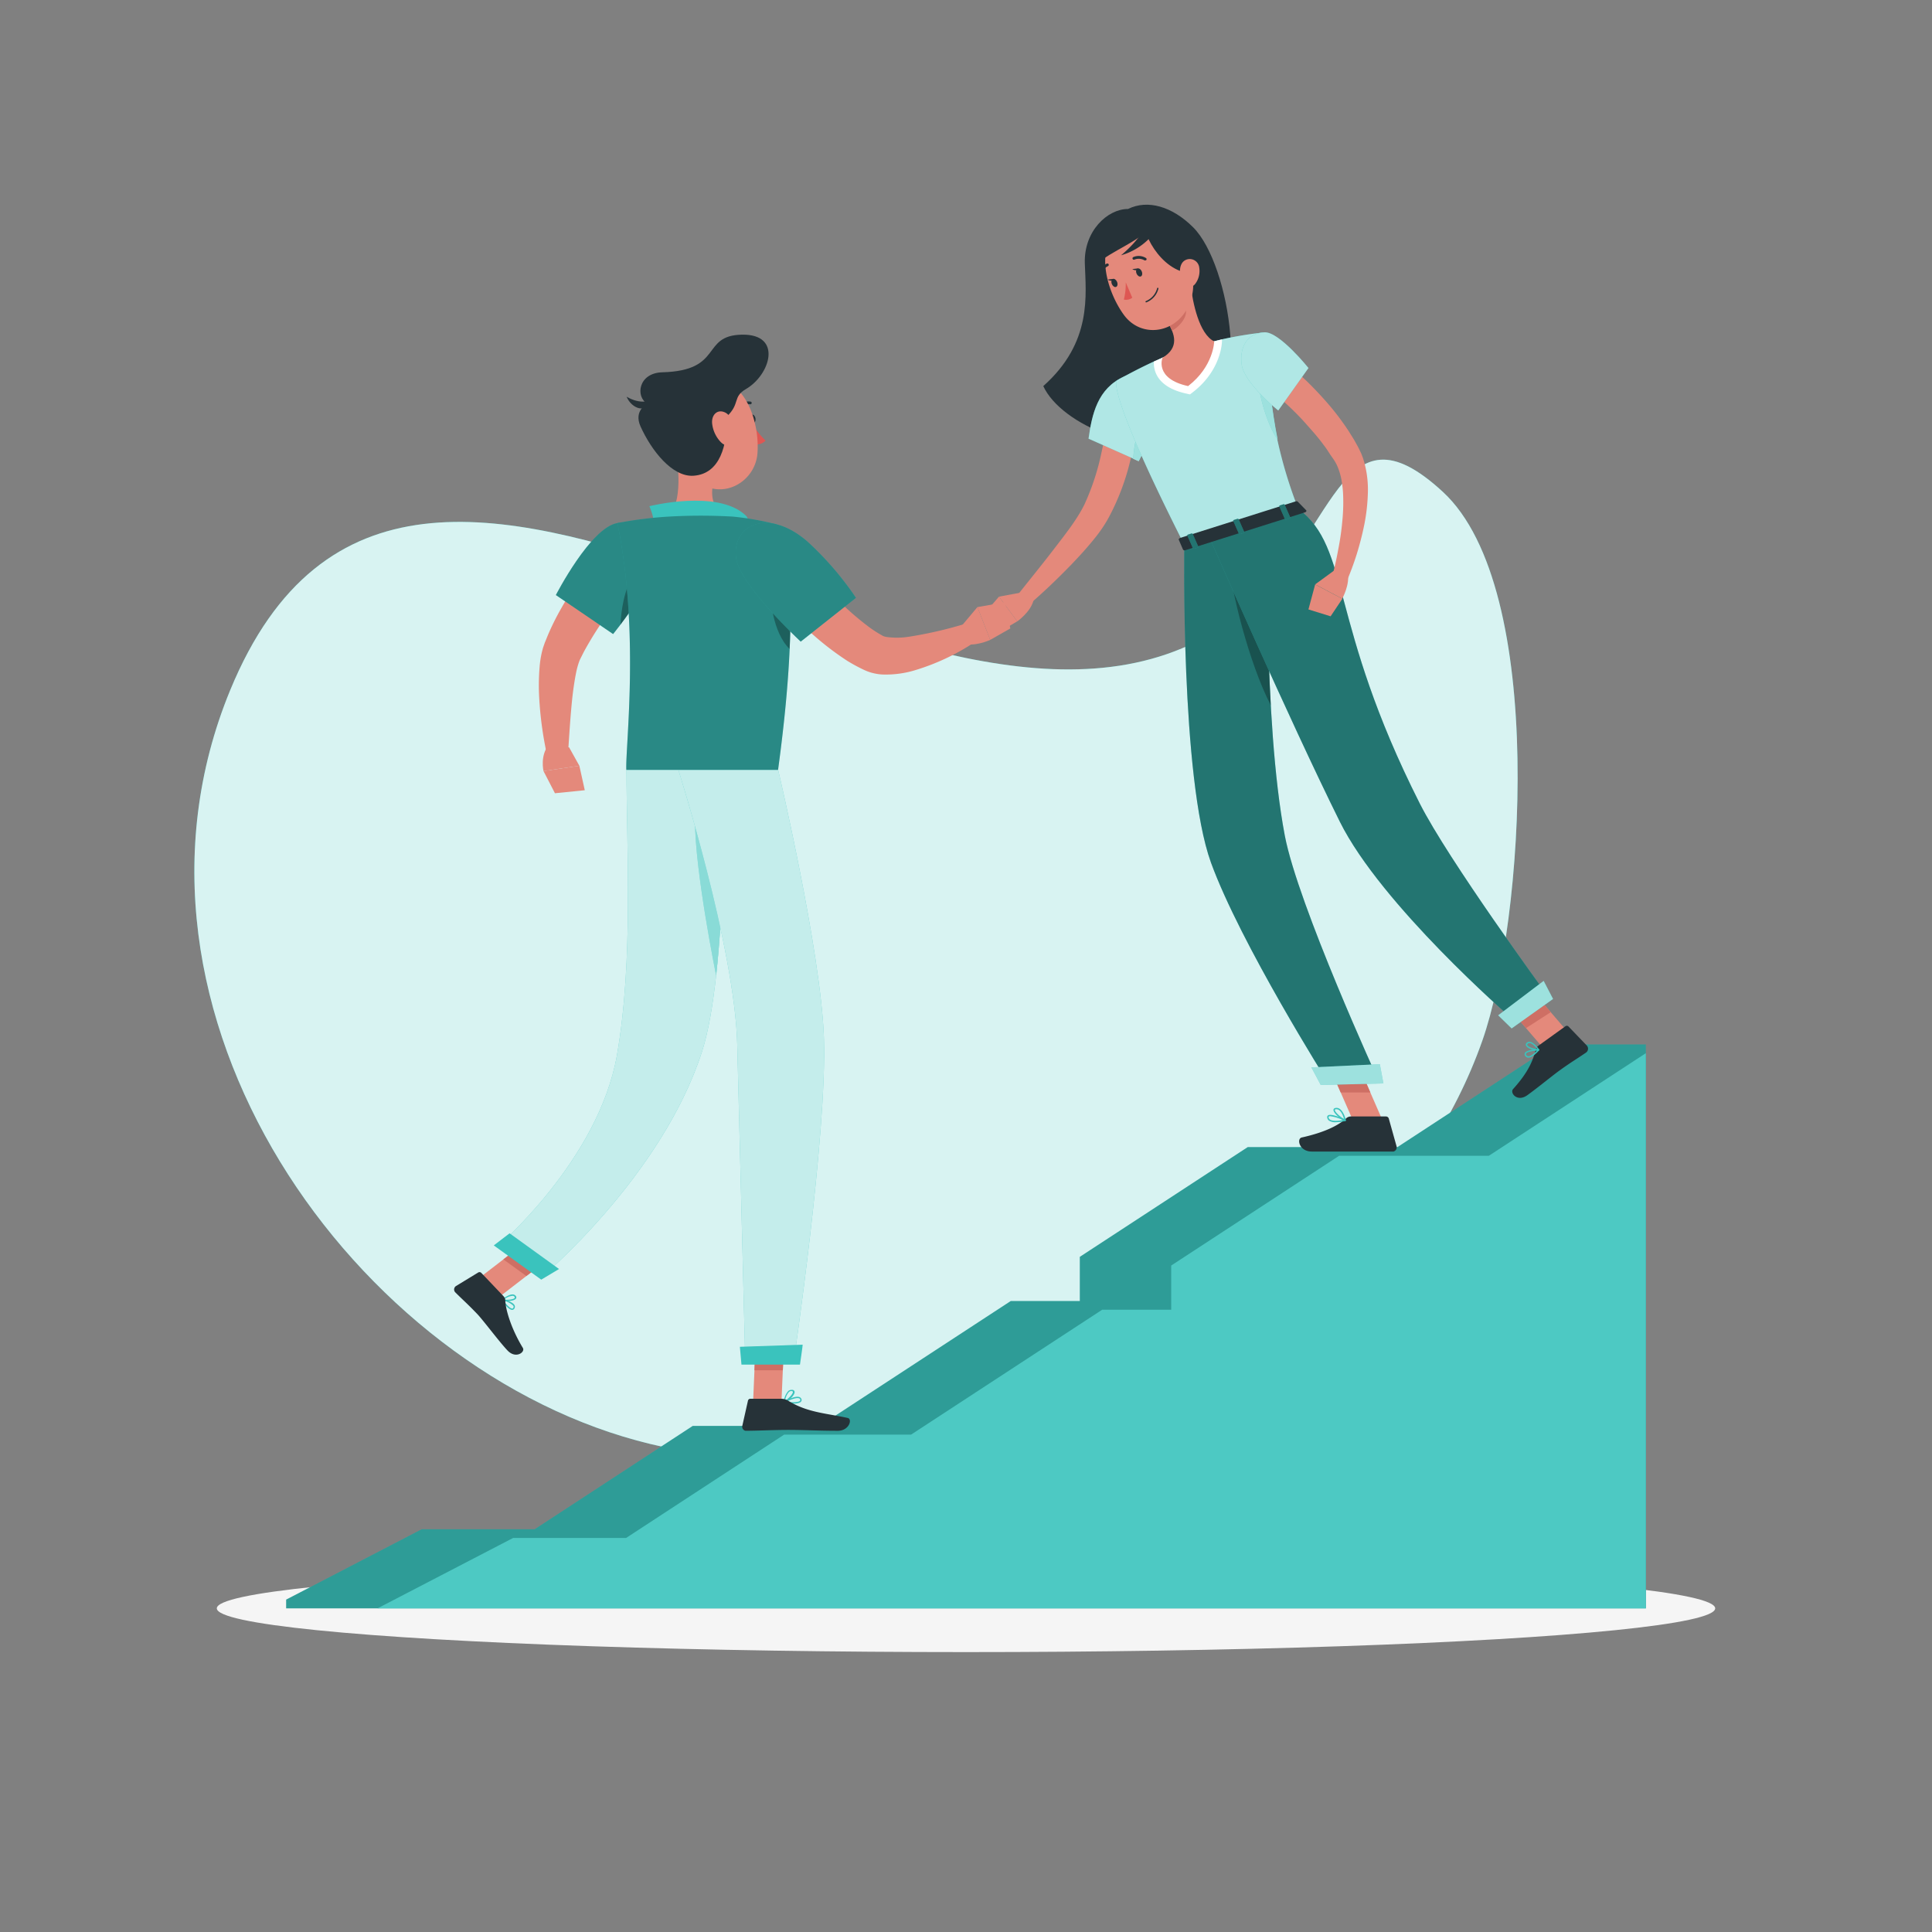 <svg xmlns="http://www.w3.org/2000/svg" viewBox="0 0 500 500"><rect x="0" y="0" width="500" height="500" fill="#808080" stroke="none"/><g id="freepik--background-simple--inject-84"><path d="M320.86,159c-76.29,59.71-214.09-94.94-261.28,19.6-34.41,83.52,32.48,176.75,108.8,195.12,76.64,18.45,186.6-23,215.25-104.41,10.77-30.6,16.87-117-10.2-142S345.75,139.52,320.86,159Z" style="fill:#3AC3BD"></path><path d="M320.86,159c-76.29,59.71-214.09-94.94-261.28,19.6-34.41,83.52,32.48,176.75,108.8,195.12,76.64,18.45,186.6-23,215.25-104.41,10.77-30.6,16.87-117-10.2-142S345.75,139.52,320.86,159Z" style="fill:#fff;opacity:0.8;isolation:isolate"></path></g><g id="freepik--Shadow--inject-84"><ellipse cx="250" cy="416.24" rx="193.89" ry="11.32" style="fill:#f5f5f5"></ellipse></g><g id="freepik--Mountain--inject-84"><polygon points="74.06 413.98 74.06 416.24 425.94 416.24 425.94 270.31 402.29 270.31 361.66 296.87 322.91 296.87 279.46 325.27 279.46 336.7 261.59 336.7 212.14 369.02 179.29 369.02 138.37 395.77 109.14 395.77 74.06 413.98" style="fill:#3AC3BD"></polygon><polygon points="74.06 413.98 74.06 416.24 425.94 416.24 425.94 270.31 402.29 270.31 361.66 296.87 322.91 296.87 279.46 325.27 279.46 336.7 261.59 336.7 212.14 369.02 179.29 369.02 138.37 395.77 109.14 395.77 74.06 413.98" style="opacity:0.2;isolation:isolate"></polygon><polygon points="97.71 416.24 425.94 416.24 425.94 272.57 385.31 299.12 346.56 299.12 303.11 327.52 303.11 338.96 285.24 338.96 235.79 371.28 202.94 371.28 162.03 398.03 132.79 398.03 97.71 416.24" style="fill:#3AC3BD"></polygon><polygon points="97.71 416.24 425.94 416.24 425.94 272.57 385.31 299.12 346.56 299.12 303.11 327.52 303.11 338.96 285.24 338.96 235.79 371.28 202.94 371.28 162.03 398.03 132.79 398.03 97.71 416.24" style="fill:#fff;opacity:0.1;isolation:isolate"></polygon></g><g id="freepik--Characters--inject-84"><path d="M167,146.69c-1.4,1.63-3,3.45-4.37,5.24s-2.87,3.61-4.23,5.46a91,91,0,0,0-7.31,11.32l-.73,1.45-.27.55c-.08.15-.14.36-.22.54a21,21,0,0,0-.77,2.82c-.42,2.08-.74,4.34-1,6.63-.47,4.58-.78,9.37-1.07,14.07l-5.49.49a93,93,0,0,1-2-14.77,57.41,57.41,0,0,1,.1-7.76,25.29,25.29,0,0,1,.67-4.24c.11-.39.19-.76.34-1.17s.29-.86.4-1.12l.75-1.84a65.2,65.2,0,0,1,3.49-7c1.25-2.24,2.64-4.36,4-6.44s2.91-4.1,4.48-6c.78-1,1.58-2,2.39-2.91s1.62-1.86,2.56-2.87Z" style="fill:#e4897b"></path><path d="M168.81,149.21c-1,1.85-2.13,3.64-3.22,5.31-1.88,2.89-3.7,5.39-5,7.11-1.17,1.55-1.92,2.46-1.92,2.46L143.86,154s9-17.52,15.93-18.64C166.93,134.23,173.46,140.91,168.81,149.21Z" style="fill:#3AC3BD"></path><path d="M168.81,149.21c-1,1.85-2.13,3.64-3.22,5.31-1.88,2.89-3.7,5.39-5,7.11-1.17,1.55-1.92,2.46-1.92,2.46L143.86,154s9-17.52,15.93-18.64C166.93,134.23,173.46,140.91,168.81,149.21Z" style="opacity:0.3;isolation:isolate"></path><polygon points="194.9 362.87 202.24 362.87 202.97 345.86 195.63 345.86 194.9 362.87" style="fill:#e4897b"></polygon><polygon points="123.46 331.18 129.42 335.48 143.48 324.65 137.52 320.35 123.46 331.18" style="fill:#e4897b"></polygon><polygon points="202.97 345.86 202.6 354.63 195.25 354.63 195.62 345.86 202.97 345.86" style="fill:#ce6f64"></polygon><polygon points="137.52 320.35 143.48 324.65 136.22 330.23 130.27 325.93 137.52 320.35" style="fill:#ce6f64"></polygon><path d="M187.45,199.24s.84,52.28-5.73,72.78c-10.4,32.47-41.82,58.77-41.82,58.77l-11.24-8.11s26.15-22.22,31-49.56c4.31-24.57,2.48-53.81,2.48-73.88Z" style="fill:#3AC3BD"></path><path d="M187.45,199.24s.84,52.28-5.73,72.78c-10.4,32.47-41.82,58.77-41.82,58.77l-11.24-8.11s26.15-22.22,31-49.56c4.31-24.57,2.48-53.81,2.48-73.88Z" style="fill:#fff;opacity:0.7;isolation:isolate"></path><path d="M147.29,193.42l2.65,4.76-9.28,1.38s-.95-4,1.34-6.76Z" style="fill:#e4897b"></path><polygon points="151.34 204.51 143.62 205.29 140.66 199.56 149.94 198.18 151.34 204.51" style="fill:#e4897b"></polygon><path d="M194.14,108.45c.09.58.47,1,.86,1s.61-.59.52-1.17-.47-1-.86-1S194.05,107.86,194.14,108.45Z" style="fill:#263238"></path><path d="M194.56,109.47a21.07,21.07,0,0,0,3.58,4.56,3.42,3.42,0,0,1-2.71,1Z" style="fill:#de5753"></path><path d="M191.5,105.53a.34.34,0,0,1-.35-.33.36.36,0,0,1,.11-.26,3.45,3.45,0,0,1,3-1,.34.34,0,0,1,.27.41.34.34,0,0,1-.4.27h0a2.76,2.76,0,0,0-2.37.83A.33.33,0,0,1,191.5,105.53Z" style="fill:#263238"></path><path d="M174.6,114.9c1.06,5.37,2.11,15.22-1.65,18.8,0,0,1.47,5.46,11.45,5.46,11,0,5.25-5.46,5.25-5.46-6-1.43-5.84-5.87-4.79-10Z" style="fill:#e4897b"></path><path d="M168.87,137.34c1.19-1.86-.81-6.34-.81-6.34s17.69-4.45,24.91,2.38c1.5,1.41-.16,3.49-.16,3.49Z" style="fill:#3AC3BD"></path><path d="M132.56,339c-.93,0-2.29-1.82-2.67-2.47a.17.17,0,0,1,0-.19.19.19,0,0,1,.17-.07c.1,0,2.51.52,3.07,1.47a.81.81,0,0,1,.09.68c-.14.43-.4.55-.59.57Zm-2.15-2.29c.63.92,1.67,2,2.19,1.94.05,0,.2,0,.3-.34a.45.45,0,0,0-.06-.39,4.82,4.82,0,0,0-2.43-1.25Z" style="fill:#3AC3BD"></path><path d="M131.23,336.72a4.41,4.41,0,0,1-1.25-.15.18.18,0,0,1,0-.3c.07-.06,1.72-1.38,2.81-1.27a1,1,0,0,1,.68.38.56.56,0,0,1,.05.72C133.16,336.54,132.14,336.72,131.23,336.72Zm-.79-.4c.93.14,2.46,0,2.75-.42a.28.28,0,0,0-.05-.31.61.61,0,0,0-.44-.24A4.14,4.14,0,0,0,130.44,336.32Z" style="fill:#3AC3BD"></path><path d="M205.19,363.25a14.16,14.16,0,0,1-2.25-.21.17.17,0,0,1-.14-.14.17.17,0,0,1,.09-.18c.11-.06,2.67-1.53,3.9-1.19a.86.86,0,0,1,.55.4.66.66,0,0,1,0,.76C207.05,363.12,206.14,363.25,205.19,363.25Zm-1.69-.47c1.37.2,3.23.18,3.57-.29a.53.53,0,0,0,0-.39.51.51,0,0,0-.35-.24C205.94,361.66,204.4,362.32,203.5,362.78Z" style="fill:#3AC3BD"></path><path d="M203,363h-.1a.17.17,0,0,1-.07-.16A5,5,0,0,1,204,360a1.34,1.34,0,0,1,1-.3.58.58,0,0,1,.64.49c.14.83-1.62,2.42-2.5,2.82Zm1.8-3a1,1,0,0,0-.61.22,4.18,4.18,0,0,0-1,2.27c.91-.55,2.1-1.8,2-2.29,0,0,0-.17-.34-.2Z" style="fill:#3AC3BD"></path><path d="M130.27,335.42l-5.71-6a.65.65,0,0,0-.8-.1l-5.71,3.48a1.07,1.07,0,0,0-.37,1.47,1.2,1.2,0,0,0,.17.21c2,2,3.12,2.93,5.63,5.55,1.55,1.61,5.76,7.27,7.89,9.5s4.62.4,3.94-.7c-3-4.94-4.46-9.84-4.54-12.28A1.71,1.71,0,0,0,130.27,335.42Z" style="fill:#263238"></path><path d="M202.19,362h-8a.63.63,0,0,0-.62.5L192.11,369a1.07,1.07,0,0,0,.8,1.28,1.15,1.15,0,0,0,.26,0c2.9,0,7.08-.22,10.72-.22,4.25,0,7.92.23,12.91.23,3,0,3.85-3.05,2.59-3.32-5.75-1.26-10.44-1.4-15.41-4.46A3.45,3.45,0,0,0,202.19,362Z" style="fill:#263238"></path><path d="M165.59,154.52c-1.88,2.89-3.7,5.39-5,7.11.15-3.44.86-9,3.53-13.24C165.09,149.35,165.48,151.83,165.59,154.52Z" style="opacity:0.3;isolation:isolate"></path><path d="M206,142.61c.4.63,1.13,1.59,1.8,2.48s1.44,1.8,2.2,2.7c1.53,1.79,3.09,3.57,4.72,5.28A76.43,76.43,0,0,0,225,162.35a31.43,31.43,0,0,0,2.67,1.75l.61.35c.07,0,.1.09.23.13l.16.07.22.07a4.05,4.05,0,0,0,.5.12,19.79,19.79,0,0,0,6-.08,105.73,105.73,0,0,0,13.86-3.16l2.37,5a58.16,58.16,0,0,1-14.35,6.71,26,26,0,0,1-8.88,1.25,12.36,12.36,0,0,1-1.35-.14l-.69-.13-.74-.18a11.38,11.38,0,0,1-1.52-.53l-.31-.13-.25-.12-.5-.24c-1.29-.63-2.54-1.32-3.76-2.07a74.48,74.48,0,0,1-12.44-10.17c-1.85-1.87-3.65-3.77-5.34-5.79-.86-1-1.69-2-2.52-3.12a34.43,34.43,0,0,1-2.49-3.64Z" style="fill:#e4897b"></path><path d="M248.07,162.93l4.88-5.81,3.32,8.48s-4.21,2-7.49.85Z" style="fill:#e4897b"></path><polygon points="260.11 155.86 261.47 162.64 256.27 165.6 252.96 157.12 260.11 155.86" style="fill:#e4897b"></polygon><path d="M174.42,110.26c1.56,7.12,2.12,11.37,6.33,14.49,6.33,4.7,14.69,0,15.28-7.43.53-6.7-2.12-17.22-9.6-19a9.94,9.94,0,0,0-12,11.94Z" style="fill:#e4897b"></path><path d="M171.41,96.35c-6.25.17-7,6.32-3.9,8.13,0,0-3.6,1.73-1.75,5.86,2.82,6.27,8.22,13.16,13.74,12.78,6.85-.47,8.8-7.93,8.56-15.29,3.61-3.41,1.43-5.07,5-7.15,6.32-3.68,9.52-14.23-1-14.07C181.28,86.78,187.36,95.92,171.41,96.35Z" style="fill:#263238"></path><path d="M168.29,103.58s-2.41,1.25-6.12-.91C163.46,105.83,167.42,107.13,168.29,103.58Z" style="fill:#263238"></path><path d="M184.3,109.6a8.22,8.22,0,0,0,2.23,4.8c1.66,1.71,3.29.55,3.5-1.61.19-1.94-.45-5.17-2.44-6.07S184.09,107.42,184.3,109.6Z" style="fill:#e4897b"></path><path d="M144.68,328.42l-4.61,2.75-12.28-8.86,4.09-3.13Z" style="fill:#3AC3BD"></path><path d="M180.11,208.22c-1.39,9.42,3.52,35.65,5.22,44.24,1.78-16.06,2.11-35.11,2.14-45.51C183.87,204.51,180.75,203.88,180.11,208.22Z" style="fill:#3AC3BD"></path><path d="M180.11,208.22c-1.39,9.42,3.52,35.65,5.22,44.24,1.78-16.06,2.11-35.11,2.14-45.51C183.87,204.51,180.75,203.88,180.11,208.22Z" style="fill:#fff;opacity:0.4;isolation:isolate"></path><path d="M201.38,199.24s11.07,46.9,11.85,69.3c.87,25.13-7.9,84.39-7.9,84.39H192.89s-1.53-59.72-2.09-82.61c-.6-24.95-15.24-71.08-15.24-71.08Z" style="fill:#3AC3BD"></path><path d="M201.38,199.24s11.07,46.9,11.85,69.3c.87,25.13-7.9,84.39-7.9,84.39H192.89s-1.53-59.72-2.09-82.61c-.6-24.95-15.24-71.08-15.24-71.08Z" style="fill:#fff;opacity:0.7;isolation:isolate"></path><path d="M207.73,348c.06,0-.7,5.16-.7,5.16H191.89l-.41-4.61Z" style="fill:#3AC3BD"></path><path d="M204.56,159.69c0,2.5-.06,5.25-.2,8.28-.36,8.24-1.26,18.51-3,31.27H162.09c-.27-6,3.52-35.46-2.3-63.88A103,103,0,0,1,173,133.7a145.38,145.38,0,0,1,16.7,0,76,76,0,0,1,11.3,2S204.57,139.83,204.56,159.69Z" style="fill:#3AC3BD"></path><path d="M204.56,159.69c0,2.5-.06,5.25-.2,8.28-.36,8.24-1.26,18.51-3,31.27H162.09c-.27-6,3.52-35.46-2.3-63.88A103,103,0,0,1,173,133.7a145.38,145.38,0,0,1,16.7,0,76,76,0,0,1,11.3,2S204.57,139.83,204.56,159.69Z" style="opacity:0.3;isolation:isolate"></path><path d="M204.56,159.69c0,2.5-.06,5.25-.2,8.28-4.61-4.5-4.92-13.69-4.92-13.69Z" style="opacity:0.3;isolation:isolate"></path><path d="M190.48,144.31c.87,7,16.75,21.74,16.75,21.74l14.3-11.33A82,82,0,0,0,209,140.18C198.66,131.2,189.43,135.94,190.48,144.31Z" style="fill:#3AC3BD"></path><path d="M190.48,144.31c.87,7,16.75,21.74,16.75,21.74l14.3-11.33A82,82,0,0,0,209,140.18C198.66,131.2,189.43,135.94,190.48,144.31Z" style="opacity:0.3;isolation:isolate"></path><polygon points="358.03 290.49 350.68 291.21 343.03 273.71 350.38 272.99 358.03 290.49" style="fill:#e4897b"></polygon><polygon points="406.95 268.49 400.55 272.61 388.95 259.12 395.35 255 406.95 268.49" style="fill:#e4897b"></polygon><polygon points="343.04 273.72 346.98 282.74 354.65 282.74 350.39 273 343.04 273.72" style="fill:#ce6f64"></polygon><polygon points="395.36 255 388.95 259.12 394.94 266.07 401.34 261.95 395.36 255" style="fill:#ce6f64"></polygon><path d="M295,103.66c-.16,2.72-.5,5.2-.89,7.78s-.94,5.08-1.56,7.61a61.23,61.23,0,0,1-5.57,14.8,32.52,32.52,0,0,1-2.19,3.5c-.78,1.11-1.61,2.13-2.44,3.12-1.66,2-3.38,3.85-5.13,5.68-3.53,3.63-7.13,7.1-11,10.41l-2.78-2.68c3.07-3.89,6.22-7.74,9.21-11.64s6.09-7.78,8-11.68a62.74,62.74,0,0,0,4.38-13.29c.53-2.32.93-4.69,1.31-7s.66-4.81.87-7Z" style="fill:#e4897b"></path><path d="M291.94,54.08c-5.36,0-11.44,5.75-11.19,14s2,20.5-10.75,31.84c4.58,10,26.12,19.37,40.5,12.32,13.63-6.68,8-43.71-1.71-53.41C303.35,53.4,297,51.58,291.94,54.08Z" style="fill:#263238"></path><path d="M300.84,104.6c-.4,2.42-2.41,7-4,10.4-1.18,2.46-2.14,4.31-2.14,4.31l-1.4-.62-11.59-5.16c.88-6.25,2.31-13,9.2-16.07C295.21,95.56,301.55,100.28,300.84,104.6Z" style="fill:#3AC3BD"></path><path d="M300.84,104.6c-.4,2.42-2.41,7-4,10.4-1.18,2.46-2.14,4.31-2.14,4.31l-1.4-.62-11.59-5.16c.88-6.25,2.31-13,9.2-16.07C295.21,95.56,301.55,100.28,300.84,104.6Z" style="fill:#fff;opacity:0.6;isolation:isolate"></path><path d="M296.81,115c-1.18,2.46-2.14,4.31-2.14,4.31l-1.4-.62c.19-2.47.68-6.36,2-8.11A11.07,11.07,0,0,1,296.81,115Z" style="fill:#3AC3BD"></path><path d="M296.81,115.07c-1.18,2.46-2.14,4.31-2.14,4.31l-1.4-.62c.19-2.47.68-6.36,2-8.11A11.07,11.07,0,0,1,296.81,115.07Z" style="fill:#fff;opacity:0.5;isolation:isolate"></path><path d="M336,131.7,306.5,141C286.1,100.64,289,98.5,289,98.5s4.71-2.69,9.61-4.93l2.23-1a97.62,97.62,0,0,1,13.38-4.24c.67-.18,1.34-.34,2-.5a95.17,95.17,0,0,1,11-1.81c.44,5.59.88,10.32,1.36,14.43.62,5.36,1.29,9.65,2,13.36A117.45,117.45,0,0,0,336,131.7Z" style="fill:#3AC3BD"></path><path d="M336,131.7,306.5,141C286.1,100.64,289,98.5,289,98.5s4.71-2.69,9.61-4.93l2.23-1a97.62,97.62,0,0,1,13.38-4.24c.67-.18,1.34-.34,2-.5a95.17,95.17,0,0,1,11-1.81c.44,5.59.88,10.32,1.36,14.43.62,5.36,1.29,9.65,2,13.36A117.45,117.45,0,0,0,336,131.7Z" style="fill:#fff;opacity:0.6;isolation:isolate"></path><path d="M306.5,141s-1,60.4,6.89,82.22c7.6,20.92,30.27,56.88,30.27,56.88l13.14-.34s-20.87-45.53-24.3-63.54c-5.67-29.87-4.42-82-4.42-82Z" style="fill:#3AC3BD"></path><path d="M306.5,141s-1,60.4,6.89,82.22c7.6,20.92,30.27,56.88,30.27,56.88l13.14-.34s-20.87-45.53-24.3-63.54c-5.67-29.87-4.42-82-4.42-82Z" style="opacity:0.4;isolation:isolate"></path><path d="M318.3,146.19l3.53-10,6.25-2s-.57,23.73.8,48.34C323.21,171.66,318.3,151.66,318.3,146.19Z" style="opacity:0.3;isolation:isolate"></path><path d="M313,139.08s20.5,46.89,33.75,73.58c10.7,21.55,44,50.48,44,50.48l9.12-6.33s-25.05-34.26-32.44-48.88c-23.65-46.78-17.82-66.06-31.42-76.23Z" style="fill:#3AC3BD"></path><path d="M313,139.08s20.5,46.89,33.75,73.58c10.7,21.55,44,50.48,44,50.48l9.12-6.33s-25.05-34.26-32.44-48.88c-23.65-46.78-17.82-66.06-31.42-76.23Z" style="opacity:0.4;isolation:isolate"></path><path d="M265.22,153.17l-6.68,1.24,4.73,6.4s3.49-2.43,4.22-5.51Z" style="fill:#e4897b"></path><polygon points="254.16 159.47 258.55 163.57 263.26 160.81 258.54 154.41 254.16 159.47" style="fill:#e4897b"></polygon><path d="M398.19,270.59l6.95-5a.6.6,0,0,1,.79.07l4.74,4.93a1.22,1.22,0,0,1-.09,1.72l-.11.09c-2.46,1.69-3.73,2.39-6.78,4.58-1.88,1.35-5.84,4.61-8.44,6.47s-4.57-.61-3.66-1.61c4.1-4.52,5.19-7.6,5.84-10.15A2,2,0,0,1,398.19,270.59Z" style="fill:#263238"></path><path d="M349.71,288.94h9a.76.76,0,0,1,.71.55l2,7.14a1.12,1.12,0,0,1-.77,1.39,1.19,1.19,0,0,1-.33,0H339.51c-3.3,0-4-3.34-2.62-3.64,6.12-1.36,9.65-3.22,11.54-5A1.84,1.84,0,0,1,349.71,288.94Z" style="fill:#263238"></path><path d="M316.24,87.85v.53c0,.31-.21,7.47-7.53,13.12l-.74.57-.9-.2c-3.88-.84-6.46-2.45-7.69-4.78a6.62,6.62,0,0,1-.75-3.52l2.23-1a97.62,97.62,0,0,1,13.38-4.24C314.9,88.17,315.57,88,316.24,87.85Z" style="fill:#fff"></path><path d="M308.14,73.7c.52,4.57,2.17,12.73,6.09,14.65,0,0-.1,6.44-6.75,11.57-8.81-1.92-6.63-7.33-6.63-7.33,4.44-2.67,3.19-6.19,1.29-9.27Z" style="fill:#e4897b"></path><path d="M305.7,77.62l-3.55,5.69a14.5,14.5,0,0,1,1.16,2.25c1.75-.85,4-3.37,3.58-5.35A8,8,0,0,0,305.7,77.62Z" style="fill:#ce6f64"></path><path d="M306.06,63.51c2.52,7.13,3.73,10.09,1.74,15.14-3,7.59-12.3,9.12-16.9,2.9-4.13-5.61-7.55-16.31-1.93-22a10.31,10.31,0,0,1,14.58-.06A10.17,10.17,0,0,1,306.06,63.51Z" style="fill:#e4897b"></path><path d="M296.62,55.2c-2.42,2.63,2.55,13.63,10.13,15.32s1.46-10.27,1.46-10.27Z" style="fill:#263238"></path><path d="M297.41,58.28c.28,3-11.77,7.53-12.8,9.75.5-3.61.67-7.84,5.22-10.84s8.3-1.83,8.3-1.83Z" style="fill:#263238"></path><path d="M296.52,58.4s-1.33,3.45-6.4,7.67a16.63,16.63,0,0,0,9.6-7.28Z" style="fill:#263238"></path><path d="M310.37,69.3a5.54,5.54,0,0,1-1,4.1c-1.15,1.56-2.91.82-3.58-.88-.61-1.54-.75-4.2.88-5.15a2.47,2.47,0,0,1,3.38.92A2.44,2.44,0,0,1,310.37,69.3Z" style="fill:#e4897b"></path><path d="M335.86,129.83l2.17,2.22c.17.17,0,.46-.35.56l-30.91,9.78a.51.51,0,0,1-.6-.14l-1.1-2.55c-.07-.18.11-.4.4-.5l29.84-9.44A.55.55,0,0,1,335.86,129.83Z" style="fill:#263238"></path><path d="M295.48,70.24c.24.56.13,1.15-.24,1.3s-.86-.17-1.1-.74-.13-1.15.24-1.3S295.24,69.67,295.48,70.24Z" style="fill:#263238"></path><path d="M289.09,72.94c.24.57.13,1.15-.24,1.31s-.86-.17-1.1-.74-.13-1.15.24-1.31S288.85,72.38,289.09,72.94Z" style="fill:#263238"></path><path d="M288.16,72.17l-1.52.18S287.79,73.12,288.16,72.17Z" style="fill:#263238"></path><path d="M291.34,73.06a16.4,16.4,0,0,1-.49,4.47,2.66,2.66,0,0,0,2.18-.48Z" style="fill:#de5753"></path><path d="M296.62,78.26a.18.18,0,0,1-.07-.34,4.88,4.88,0,0,0,2.91-3.3.17.17,0,0,1,.19-.15h0a.18.18,0,0,1,.15.21h0a5.14,5.14,0,0,1-3.12,3.57Z" style="fill:#263238"></path><path d="M296.39,67.39a.54.54,0,0,1-.18,0,2.94,2.94,0,0,0-2.6-.21.36.36,0,0,1-.48-.15.37.37,0,0,1,.15-.49h0a3.56,3.56,0,0,1,3.28.23.36.36,0,0,1,.13.49A.37.37,0,0,1,296.39,67.39Z" style="fill:#263238"></path><path d="M284.8,71.26h-.07a.35.35,0,0,1-.28-.41h0a3.59,3.59,0,0,1,2-2.64.37.37,0,0,1,.47.2.36.36,0,0,1-.19.47h0A2.88,2.88,0,0,0,285.15,71,.34.34,0,0,1,284.8,71.26Z" style="fill:#263238"></path><path d="M331.75,93.1c1.19.89,2.19,1.72,3.23,2.62s2,1.8,3,2.73c1.95,1.88,3.81,3.85,5.6,5.91a66,66,0,0,1,5,6.53c.4.56.75,1.17,1.12,1.75s.74,1.17,1.07,1.78.68,1.18,1,1.87l.53,1.1.43,1.13a26.49,26.49,0,0,1,1.28,8.79,48.76,48.76,0,0,1-.89,8.26,78.48,78.48,0,0,1-2,7.85,74.41,74.41,0,0,1-2.83,7.55l-3.61-1.34c.62-2.4,1.21-4.92,1.65-7.41a69.78,69.78,0,0,0,1.07-7.46,48.12,48.12,0,0,0,.17-7.3,28.61,28.61,0,0,0-.43-3.44,17.54,17.54,0,0,0-.91-3.08l-.3-.69-.34-.64c-.27-.46-.64-1-1-1.5s-.66-1-1-1.51-.68-1-1.07-1.49c-1.45-2-3.1-3.81-4.74-5.66s-3.44-3.6-5.27-5.29c-.91-.86-1.83-1.7-2.77-2.52S327.82,100,327,99.3Z" style="fill:#e4897b"></path><path d="M345.84,147.24l-5.48,4,7,3.7s2.09-3.7,1.41-6.79Z" style="fill:#e4897b"></path><polygon points="338.62 157.72 344.36 159.5 347.4 154.96 340.36 151.26 338.62 157.72" style="fill:#e4897b"></polygon><path d="M395.56,273.72h-.12a1,1,0,0,1-.8-.6.62.62,0,0,1,0-.62c.49-.84,3.24-1,3.55-1h0a.18.18,0,0,1,.16.1.18.18,0,0,1,0,.2C397.69,272.53,396.5,273.72,395.56,273.72Zm2.2-1.83c-1.1.08-2.56.34-2.81.78a.22.22,0,0,0,0,.27.68.68,0,0,0,.52.42C396,273.41,396.83,272.87,397.76,271.89Z" style="fill:#3AC3BD"></path><path d="M398,271.87c-.92,0-2.73-.51-3.07-1.25a.62.62,0,0,1,.2-.76,1,1,0,0,1,.76-.25c1.1.11,2.39,1.89,2.44,2a.19.19,0,0,1,0,.18.19.19,0,0,1-.14.11Zm-2.22-1.9a.55.55,0,0,0-.4.16c-.17.15-.15.26-.12.34.22.49,1.64,1,2.57,1-.46-.57-1.32-1.47-2-1.54Z" style="fill:#3AC3BD"></path><path d="M345.7,290.43a3,3,0,0,1-1.76-.42,1.17,1.17,0,0,1-.46-.87.49.49,0,0,1,.23-.49c.81-.55,3.89.84,4.5,1.13a.17.17,0,0,1,.1.18.18.18,0,0,1-.14.16A12.1,12.1,0,0,1,345.7,290.43Zm-1.44-1.56a.62.62,0,0,0-.35.08.2.2,0,0,0-.07.17.76.76,0,0,0,.32.6c.52.4,1.77.45,3.39.16A10.92,10.92,0,0,0,344.26,288.87Z" style="fill:#3AC3BD"></path><path d="M348.13,290.12h-.07c-1-.42-3.07-2.07-2.95-2.92,0-.19.15-.42.61-.48,1.8-.21,2.56,3,2.59,3.19a.2.2,0,0,1-.06.18A.17.17,0,0,1,348.13,290.12Zm-2.24-3.05h-.12c-.19,0-.3.08-.31.17-.06.49,1.36,1.8,2.39,2.37C347.62,288.82,347,287.07,345.89,287.07Z" style="fill:#3AC3BD"></path><path d="M294.55,69.46l-1.52.18S294.17,70.41,294.55,69.46Z" style="fill:#263238"></path><polygon points="341.81 280.8 358.03 280.39 357.1 275.4 339.38 276.24 341.81 280.8" style="fill:#3AC3BD"></polygon><polygon points="341.81 280.8 358.03 280.39 357.1 275.4 339.38 276.24 341.81 280.8" style="fill:#fff;opacity:0.5;isolation:isolate"></polygon><polygon points="391.21 266.16 401.93 258.53 399.5 253.85 387.72 262.76 391.21 266.16" style="fill:#3AC3BD"></polygon><polygon points="391.21 266.16 401.93 258.53 399.5 253.85 387.72 262.76 391.21 266.16" style="fill:#fff;opacity:0.5;isolation:isolate"></polygon><path d="M332.91,134.44l.8-.26c.16-.05.26-.17.21-.26l-1.46-3.31c0-.1-.2-.14-.36-.09l-.8.26c-.16.05-.26.17-.21.26l1.45,3.31A.31.31,0,0,0,332.91,134.44Z" style="fill:#3AC3BD"></path><path d="M309.11,142l.8-.25c.16-.06.25-.18.21-.27l-1.46-3.31c0-.1-.21-.14-.37-.09l-.8.26c-.16,0-.25.17-.21.26l1.46,3.31C308.78,142,309,142,309.11,142Z" style="fill:#3AC3BD"></path><path d="M321,138.2l.8-.25a.22.22,0,0,0,.21-.27l-1.46-3.31c0-.09-.21-.13-.37-.08l-.79.25c-.16.05-.26.17-.22.27l1.46,3.31A.32.32,0,0,0,321,138.2Z" style="fill:#3AC3BD"></path><path d="M332.91,134.44l.8-.26c.16-.05.26-.17.21-.26l-1.46-3.31c0-.1-.2-.14-.36-.09l-.8.26c-.16.05-.26.17-.21.26l1.45,3.31A.31.31,0,0,0,332.91,134.44Z" style="opacity:0.4;isolation:isolate"></path><path d="M309.11,142l.8-.25c.16-.06.25-.18.21-.27l-1.46-3.31c0-.1-.21-.14-.37-.09l-.8.26c-.16,0-.25.17-.21.26l1.46,3.31C308.78,142,309,142,309.11,142Z" style="opacity:0.4;isolation:isolate"></path><path d="M321,138.2l.8-.25a.22.22,0,0,0,.21-.27l-1.46-3.31c0-.09-.21-.13-.37-.08l-.79.25c-.16.05-.26.17-.22.27l1.46,3.31A.32.32,0,0,0,321,138.2Z" style="opacity:0.4;isolation:isolate"></path><path d="M330.67,113.83c-2.83-4-5.54-13.31-4.84-16.8l2.8,3.44C329.25,105.83,329.92,110.12,330.67,113.83Z" style="fill:#3AC3BD"></path><path d="M330.67,113.83c-2.83-4-5.54-13.31-4.84-16.8l2.8,3.44C329.25,105.83,329.92,110.12,330.67,113.83Z" style="fill:#fff;opacity:0.5;isolation:isolate"></path><path d="M327.27,86c3.83-.17,11.36,9.24,11.36,9.24l-7.82,11s-8.78-7-9.46-11.87C320.77,90.31,322.39,86.26,327.27,86Z" style="fill:#3AC3BD"></path><path d="M327.27,86c3.83-.17,11.36,9.24,11.36,9.24l-7.82,11s-8.78-7-9.46-11.87C320.77,90.31,322.39,86.26,327.27,86Z" style="fill:#fff;opacity:0.6;isolation:isolate"></path></g></svg>